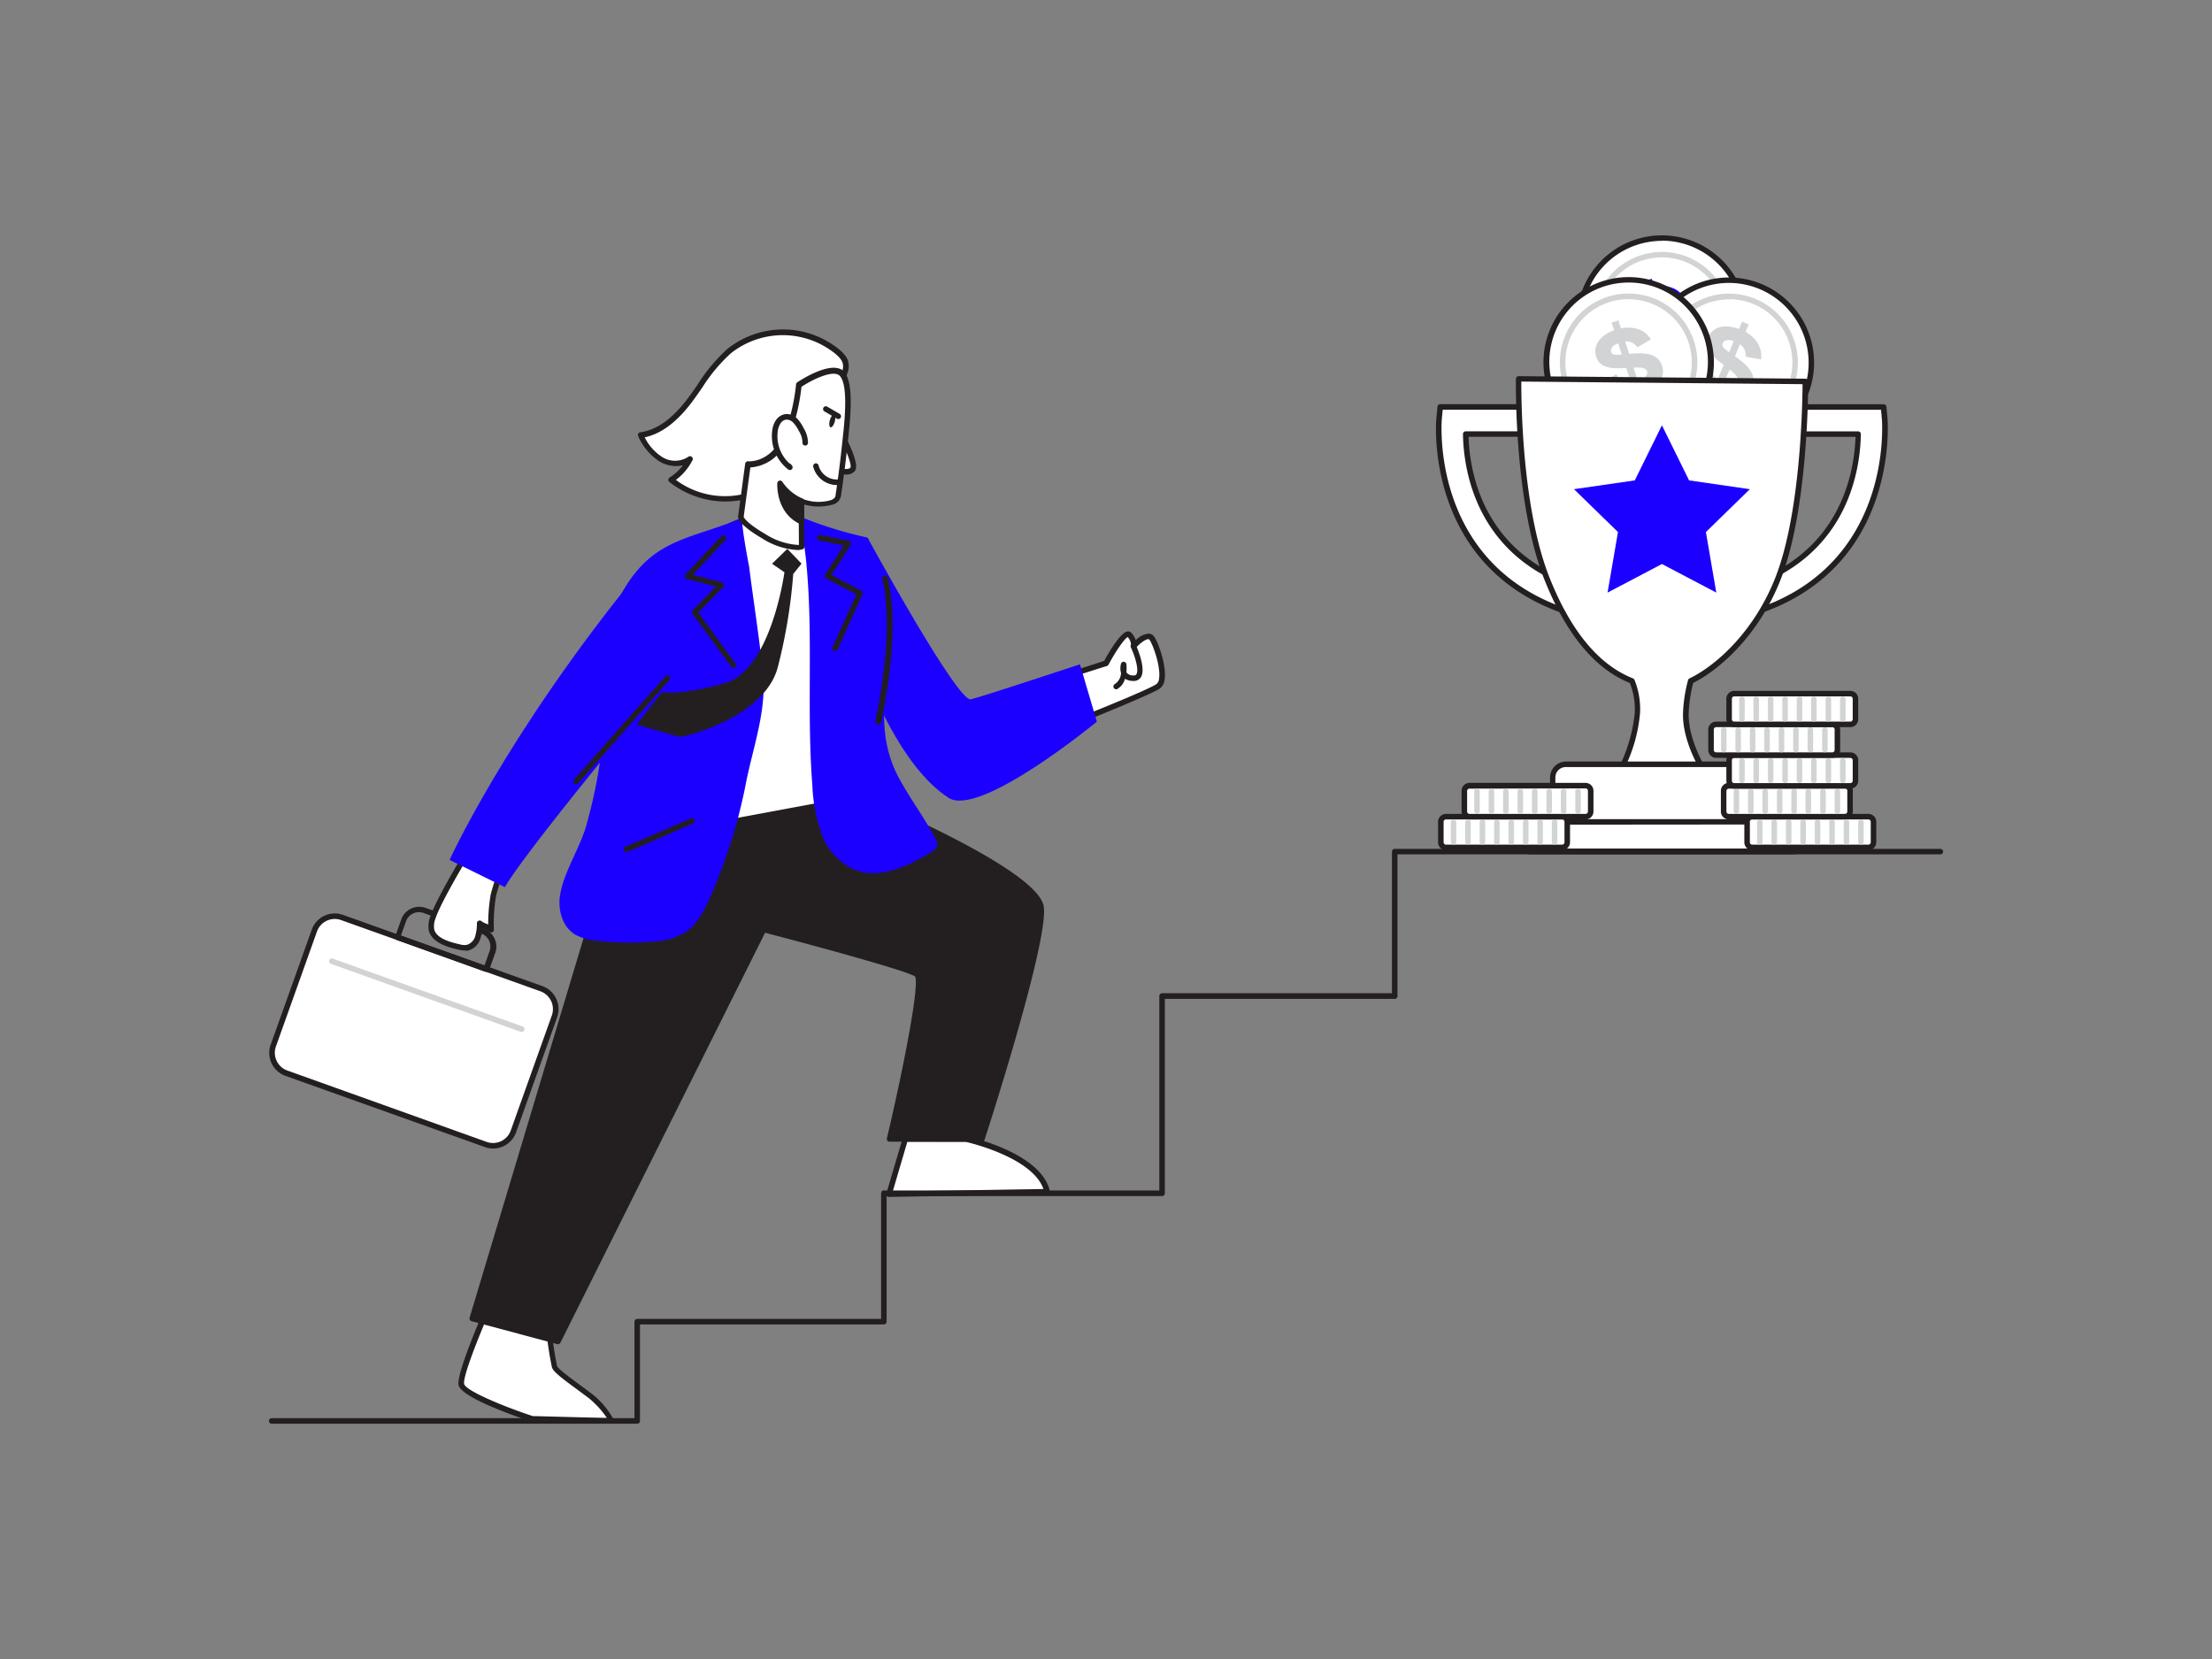 <svg xmlns="http://www.w3.org/2000/svg" viewBox="0 0 400 300"><rect x="0" y="0" width="400" height="300" fill="#808080" stroke="none"/><g id="_494_motivation_flatline" data-name="#494_motivation_flatline"><circle cx="300.53" cy="57.97" r="14.92" fill="#fff"/><path fill="#231f20" d="M300.54,73.39a15.43,15.43,0,0,1-14.67-10.65,15.41,15.41,0,1,1,29.32-9.53h0a15.4,15.4,0,0,1-14.65,20.18Zm0-29.84a14.65,14.65,0,0,0-4.47.71,14.43,14.43,0,1,0,18.17,9.26h0a14.45,14.45,0,0,0-13.7-10Z"/><path fill="#d1d3d4" d="M300.54,70.4a12.42,12.42,0,0,1-11.08-18.06,12.42,12.42,0,1,1,14.91,17.45A12.46,12.46,0,0,1,300.54,70.4Zm0-23.86a11.44,11.44,0,1,0,5.17,1.25A11.35,11.35,0,0,0,300.54,46.54Z"/><path fill="#1b00ff" d="M303,63.61l.51,1.55-1.24.4-.52-1.62c-2.55.53-4.73-.21-5.89-2.49l2.49-1.32A2.58,2.58,0,0,0,301,61.62L300.1,59c-2.24.16-4.73.23-5.44-2-.64-2,.64-3.84,3.24-4.79l-.45-1.4,1.23-.4.47,1.44c2.36-.46,4.37.28,5.4,2l-2.44,1.43a2.39,2.39,0,0,0-2.2-1.06l.73,2.24c2.3-.21,5.12-.35,5.94,2.18C307.24,60.64,305.89,62.6,303,63.61Zm-3.65-7-.67-2.06c-1,.37-1.46.95-1.25,1.57S298.31,56.64,299.31,56.58Zm4.55,3c-.22-.68-1.2-.74-2.43-.67l.79,2.44C303.54,60.87,304.07,60.2,303.86,59.56Z"/><circle cx="312.69" cy="65.54" r="14.92" fill="#fff"/><path fill="#231f20" d="M312.68,81a15.28,15.28,0,0,1-6-1.22,15.41,15.41,0,0,1,.19-28.48,15.41,15.41,0,1,1,5.8,29.7Zm0-29.84a14.42,14.42,0,1,0,13.26,20h0a14.43,14.43,0,0,0-13.26-20Z"/><path fill="#d1d3d4" d="M312.68,78a12.45,12.45,0,1,1,4.68-.92A12.39,12.39,0,0,1,312.68,78Zm0-23.86A11.43,11.43,0,1,0,323.21,70h0a11.43,11.43,0,0,0-6.08-15A11.48,11.48,0,0,0,312.69,54.11Z"/><path fill="#d1d3d4" d="M310.84,71.39l-.64,1.5-1.19-.5.66-1.57c-2.28-1.27-3.43-3.25-2.82-5.74l2.75.63a2.59,2.59,0,0,0,1,2.87L311.7,66c-1.79-1.34-3.72-2.92-2.82-5,.8-1.91,3-2.48,5.58-1.5l.57-1.35,1.2.51L315.64,60c2.09,1.2,3.12,3.08,2.79,5l-2.78-.51a2.38,2.38,0,0,0-1-2.24l-.92,2.17c1.88,1.34,4.11,3.08,3.07,5.53C316,72,313.71,72.55,310.84,71.39Zm1.84-7.7.84-2c-1-.36-1.72-.24-2,.37S311.88,63.08,312.68,63.69Zm1.48,5.23c.28-.67-.41-1.34-1.39-2.1l-1,2.37C313.07,69.7,313.9,69.54,314.16,68.92Z"/><circle cx="294.51" cy="65.52" r="14.92" fill="#fff"/><path fill="#231f20" d="M294.52,80.93a15.41,15.41,0,1,1,14.65-20.18h0a15.41,15.41,0,0,1-14.65,20.18Zm0-29.84a14.65,14.65,0,0,0-4.47.71,14.34,14.34,0,1,0,4.47-.71Z"/><path fill="#d1d3d4" d="M294.51,77.94a12.43,12.43,0,1,1,3.84-.61A12.45,12.45,0,0,1,294.51,77.94Zm0-23.85A11.43,11.43,0,1,0,305.37,62h0a11.45,11.45,0,0,0-10.85-7.89Z"/><path fill="#d1d3d4" d="M296.94,71.15l.5,1.55-1.23.4-.52-1.61c-2.56.52-4.73-.22-5.89-2.5l2.49-1.32a2.57,2.57,0,0,0,2.64,1.49l-.86-2.64c-2.23.16-4.72.23-5.43-2-.64-2,.64-3.84,3.24-4.79l-.46-1.39,1.24-.41.46,1.45c2.37-.47,4.38.27,5.4,2l-2.43,1.43a2.39,2.39,0,0,0-2.21-1.06l.73,2.24c2.3-.21,5.13-.35,5.95,2.18C301.21,68.18,299.87,70.14,296.94,71.15Zm-3.65-7-.67-2.06c-1,.37-1.46.95-1.26,1.57S292.29,64.18,293.29,64.12Zm4.55,3c-.23-.68-1.2-.74-2.44-.67l.8,2.45C297.52,68.41,298.05,67.74,297.84,67.1Z"/><path fill="#fff" d="M163.71,206l-3,10,28.59-.47c-1.54-6.67-14.68-9.52-14.68-9.52Z"/><path fill="#231f20" d="M160.76,216.46a.51.51,0,0,1-.4-.2.53.53,0,0,1-.08-.44l2.95-10a.49.49,0,0,1,.48-.36h11.06c.55.12,13.48,3,15.07,9.89a.49.49,0,0,1-.1.42.51.51,0,0,1-.38.2l-28.59.47Zm3.32-10-2.65,9,27.26-.45c-2-5.67-13.22-8.34-14.08-8.53Z"/><path fill="#fff" d="M193.87,121.86c.3,0,6.14-1.94,6.14-1.94s3.32-6.14,4.23-5.13a2.84,2.84,0,0,1,.8,2s2.31-2.61,3.22-1.41,3,7.55,1.11,8.75-14.79,6.36-14.79,6.36Z"/><path fill="#231f20" d="M194.58,131a.52.52,0,0,1-.5-.46l-.7-8.64a.47.47,0,0,1,.11-.36.46.46,0,0,1,.32-.17c.37-.08,3.7-1.16,5.86-1.86.92-1.69,3-5.18,4.21-5.32a.8.8,0,0,1,.73.27,3.69,3.69,0,0,1,.77,1.3,3.86,3.86,0,0,1,2.3-1.18,1.23,1.23,0,0,1,1,.51c.78,1,2.35,5.46,1.9,7.9a2.27,2.27,0,0,1-.93,1.58c-1.93,1.21-14.34,6.18-14.86,6.39A.43.43,0,0,1,194.58,131Zm-.17-8.76.61,7.54c2.61-1.05,12.47-5,14.08-6.06a1.34,1.34,0,0,0,.48-.91c.39-2.11-1.06-6.23-1.72-7.12a.24.24,0,0,0-.22-.11c-.54,0-1.64.89-2.22,1.55a.51.51,0,0,1-.58.13.5.5,0,0,1-.3-.51,2.29,2.29,0,0,0-.61-1.55c-.58.27-2.13,2.47-3.48,5a.49.49,0,0,1-.28.23C198,121.1,195.47,121.93,194.41,122.24Z"/><path fill="#fff" d="M88.38,236.13s-5.28,12.07-5,14.18,12.83,6.26,12.83,6.26l14.37.38a15,15,0,0,0-3.75-4.46c-3.28-2.5-6.26-4.47-6.56-5.35a64.5,64.5,0,0,1-1.05-6.79Z"/><path fill="#231f20" d="M110.6,257.45h0l-14.37-.38-.15,0c-3-1-12.85-4.42-13.17-6.67s4.47-13.2,5-14.45a.5.5,0,0,1,.64-.26l10.86,4.21a.54.54,0,0,1,.32.41,63.47,63.47,0,0,0,1,6.7c.17.5,2.08,1.91,3.94,3.28.76.56,1.59,1.17,2.44,1.82a15,15,0,0,1,3.94,4.75.51.51,0,0,1-.1.43A.53.53,0,0,1,110.6,257.45Zm-14.28-1.38,13.43.35a16.61,16.61,0,0,0-3.2-3.53c-.85-.65-1.67-1.25-2.44-1.82-2.72-2-4-3-4.29-3.77a55.24,55.24,0,0,1-1-6.59l-10.14-3.94c-2,4.66-5,12.08-4.75,13.47C84.05,251.35,90.45,254.13,96.32,256.07Z"/><path fill="#1b00ff" d="M156.87,97.21s16.29,29.85,18.7,29.25,19.72-6.33,19.72-6.33l3.06,10.37s-21.14,17.4-26.8,13.78c-8.91-5.7-14.68-21.64-14.68-21.64Z"/><rect width="46.13" height="29.91" x="51.79" y="171.48" fill="#fff" rx="3.91" transform="translate(67.08 -14.32) rotate(19.66)"/><path fill="#231f20" d="M89.18,207.69a4.29,4.29,0,0,1-1.49-.26h0L51.62,194.55a4.45,4.45,0,0,1-2.51-2.27,4.38,4.38,0,0,1-.16-3.37l7.43-20.81A4.41,4.41,0,0,1,62,165.43l36.08,12.89a4.42,4.42,0,0,1,2.67,5.64l-7.43,20.81a4.41,4.41,0,0,1-4.15,2.92ZM88,206.49a3.41,3.41,0,0,0,4.36-2.06l7.43-20.81a3.42,3.42,0,0,0-2.06-4.36L61.68,166.38a3.41,3.41,0,0,0-4.36,2.06l-7.43,20.81A3.41,3.41,0,0,0,52,193.6Z"/><path fill="#d1d3d4" d="M94.35,186.59a.47.47,0,0,1-.17,0L59.83,174.29a.5.5,0,0,1-.31-.64.5.5,0,0,1,.64-.3l34.35,12.27a.51.51,0,0,1,.31.64A.52.52,0,0,1,94.35,186.59Z"/><path fill="#231f20" d="M87.91,175.72a.51.51,0,0,1-.17,0l-16-5.74a.46.46,0,0,1-.28-.25.48.48,0,0,1,0-.39l1.1-3.07a3.44,3.44,0,0,1,4.41-2.09l10.49,3.75a3.44,3.44,0,0,1,2.09,4.41l-1.1,3.07a.51.51,0,0,1-.47.34ZM72.5,169.18l15.11,5.4.93-2.6a2.47,2.47,0,0,0-1.49-3.14l-10.48-3.75a2.47,2.47,0,0,0-3.14,1.49Z"/><path fill="#fff" d="M90.88,156.7s-1.11,3-1.66,5.17a29.17,29.17,0,0,0-.41,6.23c-.59-.58-1.46-.66-2.07-1.16a7.88,7.88,0,0,1-.39,2.65,2.68,2.68,0,0,1-1.89,1.75,3.38,3.38,0,0,1-1.41-.1c-1.68-.37-4.47-1.1-5-3a4.09,4.09,0,0,1,.23-2.26c1-3,5.83-11.08,6.63-12.38"/><path fill="#231f20" d="M84.05,171.88a5,5,0,0,1-1.11-.15c-1.42-.32-4.74-1.06-5.38-3.39a4.5,4.5,0,0,1,.24-2.54c1.08-3.35,6.62-12.41,6.68-12.5a.5.5,0,0,1,.85.53c-1.43,2.32-5.71,9.56-6.58,12.27a3.63,3.63,0,0,0-.22,2c.42,1.55,2.7,2.24,4.63,2.67a2.91,2.91,0,0,0,1.21.1,2.24,2.24,0,0,0,1.52-1.44,7.9,7.9,0,0,0,.35-2.49.5.5,0,0,1,.3-.44.51.51,0,0,1,.52.07,3.19,3.19,0,0,0,.84.45l.38.16a31.82,31.82,0,0,1,.45-5.41c.55-2.2,1.64-5.1,1.68-5.22a.49.49,0,0,1,.64-.29.5.5,0,0,1,.3.64s-1.11,3-1.65,5.11a29.82,29.82,0,0,0-.39,6.09.48.48,0,0,1-.12.36.51.51,0,0,1-.67.07h0l-.06,0a2.81,2.81,0,0,0-.95-.54l-.3-.13a6.89,6.89,0,0,1-.39,2,3.21,3.21,0,0,1-2.26,2.06A2.21,2.21,0,0,1,84.05,171.88Z"/><path fill="#1b00ff" d="M127.1,115.78c-.85.47-31.63,37.26-35.8,44.65l-10-4.93s10.26-22.66,33.95-51.75C125.49,97.17,127.1,115.78,127.1,115.78Z"/><path fill="#231f20" d="M155.51,144.28s32,13.21,32.8,19.81S177.61,206,177.61,206H160.86s6.71-28.36,4.93-29.74-27.7-8.14-27.7-8.14l-37.16,74.48L85.4,238.41l27-89.94Z"/><path fill="#231f20" d="M100.93,243.07l-.13,0-15.53-4.16a.52.52,0,0,1-.35-.63l27-89.94a.51.51,0,0,1,.43-.35l43.07-4.18a.5.5,0,0,1,.24,0c1.32.54,32.31,13.4,33.1,20.21.77,6.63-10.25,40.65-10.72,42.09a.47.47,0,0,1-.47.34H160.86a.48.48,0,0,1-.39-.18.51.51,0,0,1-.09-.43c3.17-13.4,5.94-28,5.08-29.26-1.2-.93-16.72-5.2-27.11-7.91l-37,74.11A.49.49,0,0,1,100.93,243.07Zm-14.91-5L100.67,242l37-74.12a.5.5,0,0,1,.57-.26c2.67.7,26.08,6.82,27.89,8.22s-2.51,20.71-4.61,29.64h15.76c1.18-3.66,11.26-35.25,10.56-41.33-.59-5.15-23.46-15.67-32.38-19.35l-42.61,4.14Z"/><path fill="#fff" d="M155.51,144.28,119.15,151l9-53.71s5.49-3.94,9.94-3.92c5.31,0,9.84,4.1,11.62,5.12C153,100.41,155.51,144.28,155.51,144.28Z"/><path fill="#231f20" d="M119.15,151.54a.51.51,0,0,1-.36-.15.5.5,0,0,1-.14-.44l9-53.7a.49.49,0,0,1,.2-.32c.23-.17,5.64-4,10.19-4h0c4.41,0,8.25,2.71,10.55,4.31.52.37,1,.69,1.31.88,3.33,1.92,5.6,38.78,6,46.15a.5.5,0,0,1-.41.52l-36.36,6.76Zm9.49-53.92-8.88,52.8L155,143.87c-1-16.89-3.3-43.64-5.49-44.9-.37-.22-.84-.55-1.39-.93-2.19-1.53-5.87-4.11-10-4.13h0C134.27,93.91,129.58,97,128.64,97.62Z"/><path fill="#1b00ff" d="M134.34,93.62c-.54.35,1,8.17,1.13,8.87.82,6.6,1.94,13.3,2.53,19.88.57,6.33-1.91,13.08-3.12,19.29a96.1,96.1,0,0,1-6.5,20.68c-1.09,2.45-2.4,5-4.67,6.39a12.7,12.7,0,0,1-5.76,1.55,49.88,49.88,0,0,1-10.22-.19A9.48,9.48,0,0,1,104,169c-2.32-1.41-3.16-4.49-2.72-7.17.7-4.19,3.44-8.2,4.68-12.34a92.76,92.76,0,0,0,2.76-13.31c1.33-9.16,1.77-18.41,3-27.58C117.44,97.21,124.36,97.79,134.34,93.62Z"/><path fill="#1b00ff" d="M156.87,97.21c.22.05,3.73,13.4,3.8,14.31.88,10.32-3.38,19.36,1.88,29.16,2,3.71,4.55,7.1,6.55,10.81a2.16,2.16,0,0,1,.36,1.4,2.21,2.21,0,0,1-1.19,1.27c-4.13,2.49-9.06,4.88-13.58,3.19a11.15,11.15,0,0,1-6.08-6.44A29.51,29.51,0,0,1,146.9,142c-1.07-13.54.21-26.92-1.11-40.39,0-.35-1-8.18-1.16-8.2A73.41,73.41,0,0,0,156.87,97.21Z"/><path fill="#231f20" d="M142.37,99.25l-2.76,2.69,2.24,1.54s-2.36,17.54-10.65,20-11.5,1.64-11.5,1.64l-4.57,5.92s7.1,2,7.61,2.2,15.56-3.34,17.93-12.67a96.88,96.88,0,0,0,2.77-16.77l1.5-1.88Z"/><path fill="#231f20" d="M132.63,120.76a.49.49,0,0,1-.4-.21l-7-9.52a.5.5,0,0,1,0-.65l4.2-4.33-5.24-1.36a.51.51,0,0,1-.35-.35.5.5,0,0,1,.12-.48L130.41,97a.5.5,0,0,1,.73.69l-5.84,6.25,5.25,1.37a.53.53,0,0,1,.36.35.5.5,0,0,1-.13.48l-4.49,4.65L133,120a.51.51,0,0,1-.11.7A.47.47,0,0,1,132.63,120.76Z"/><path fill="#231f20" d="M113.29,154.06a.5.5,0,0,1-.46-.3.52.52,0,0,1,.27-.66c4.16-1.71,11.71-5.06,11.79-5.09a.5.5,0,0,1,.66.26.49.49,0,0,1-.26.65c-.07,0-7.64,3.39-11.81,5.11A.58.58,0,0,1,113.29,154.06Z"/><path fill="#231f20" d="M151,117.72a.51.51,0,0,1-.2,0,.51.51,0,0,1-.25-.67l4.31-9.57-5.44-2.84a.52.52,0,0,1-.25-.31.47.47,0,0,1,.06-.4l3.33-5.31-4.42-.88a.49.49,0,0,1-.39-.58.51.51,0,0,1,.59-.4l5.13,1a.52.52,0,0,1,.36.3.5.5,0,0,1,0,.46L150.36,104l5.38,2.81a.51.51,0,0,1,.22.65l-4.5,10A.49.49,0,0,1,151,117.72Z"/><path fill="#fff" d="M135.82,89.45a15.5,15.5,0,0,1-14.47-2.68A9.76,9.76,0,0,0,124.8,83a4.84,4.84,0,0,1-5.35,0,10.24,10.24,0,0,1-3.6-4.31c3.73-.52,6.71-3.37,9-6.39s4.14-6.4,7-8.81A15.54,15.54,0,0,1,149,62c1.23.7,3.38,2,3.86,3.45.41,1.25-.4,2.07-.36,3.3.06,1.62.85,2.43.44,4.19a14.92,14.92,0,0,1-2.38,4.81,39.63,39.63,0,0,1-4,4.57A25.51,25.51,0,0,1,135.82,89.45Z"/><path fill="#231f20" d="M131.06,90.69a16.49,16.49,0,0,1-10-3.52.5.5,0,0,1-.2-.42.46.46,0,0,1,.23-.4,9.24,9.24,0,0,0,2.41-2.21,5.79,5.79,0,0,1-4.3-.73,10.56,10.56,0,0,1-3.79-4.52.48.48,0,0,1,0-.45.49.49,0,0,1,.37-.27c3-.41,5.83-2.44,8.64-6.19.61-.81,1.19-1.65,1.77-2.49a30.54,30.54,0,0,1,5.35-6.4,16.13,16.13,0,0,1,17.73-1.57c1.5.86,3.57,2.18,4.08,3.73a3.42,3.42,0,0,1-.11,2.22,3.65,3.65,0,0,0-.22,1.22,6,6,0,0,0,.28,1.54,5.11,5.11,0,0,1,.15,2.78A15.55,15.55,0,0,1,151,78a28.63,28.63,0,0,1-3.14,3.66l-.93,1a25.85,25.85,0,0,1-11,7.31h0A16.45,16.45,0,0,1,131.06,90.69Zm-8.84-3.91A14.85,14.85,0,0,0,135.67,89h0a24.91,24.91,0,0,0,10.53-7l.94-1a28,28,0,0,0,3-3.53,14.47,14.47,0,0,0,2.31-4.65,4.13,4.13,0,0,0-.15-2.29,7.43,7.43,0,0,1-.31-1.76,4.78,4.78,0,0,1,.26-1.55,2.42,2.42,0,0,0,.12-1.61c-.3-.91-1.52-2-3.63-3.18a15.08,15.08,0,0,0-16.59,1.47,30,30,0,0,0-5.17,6.2c-.59.85-1.18,1.7-1.79,2.52-2.77,3.69-5.59,5.82-8.61,6.46a8.94,8.94,0,0,0,3.1,3.52,4.35,4.35,0,0,0,4.79,0,.5.5,0,0,1,.75.63A10.24,10.24,0,0,1,122.22,86.78Z"/><path fill="#fff" d="M152.17,78.59s2.82,5.31,2,6.27-3,.07-3,.07"/><path fill="#231f20" d="M153,85.81a5.71,5.71,0,0,1-2-.42.5.5,0,0,1,.38-.92c.61.24,2,.59,2.41.08.26-.46-.72-3.13-2.09-5.72a.5.5,0,0,1,.2-.68.5.5,0,0,1,.68.21c1.11,2.09,2.85,5.75,2,6.82A1.93,1.93,0,0,1,153,85.81Z"/><path fill="#fff" d="M152.2,67.51c1.93,1.92.87,9.9.63,12.25-.34,3.31-.76,6.62-1.26,9.91-.31,2.09-5.75,1.61-6.65.89l.05,8.38s-2.67.46-6.87-2S134,93.46,134,93.46l1.28-9.54s3.59.37,6.12-3.71,3.08-10.66,3.08-10.66S150.31,65.64,152.2,67.51Z"/><path fill="#231f20" d="M144.38,99.47a13.18,13.18,0,0,1-6.53-2.09c-4-2.35-4.4-3.55-4.38-3.95l1.28-9.58a.51.51,0,0,1,.55-.43c.13,0,3.32.27,5.65-3.47,2.44-3.93,3-10.38,3-10.44a.57.57,0,0,1,.22-.38c.64-.42,6.26-4.07,8.38-2,1.72,1.71,1.4,7,.85,12l-.07.63c-.35,3.32-.77,6.66-1.26,9.93a2,2,0,0,1-1.43,1.54,9.46,9.46,0,0,1-5.22,0l.05,7.61a.49.49,0,0,1-.41.5A4,4,0,0,1,144.38,99.47Zm-9.9-6c.07.18.61,1.17,3.88,3.08a12.36,12.36,0,0,0,6.11,2l-.05-7.91a.5.5,0,0,1,.28-.45.51.51,0,0,1,.53.06,8,8,0,0,0,5.05.18c.48-.19.75-.44.8-.76.49-3.26.91-6.58,1.25-9.88l.07-.64c.29-2.62,1.06-9.6-.56-11.2-1.12-1.12-4.75.57-6.91,2-.13,1.25-.81,6.9-3.13,10.64a7.57,7.57,0,0,1-6.11,3.94Z"/><path fill="#fff" d="M151.73,87.19a3.91,3.91,0,0,1-4.19-2.9"/><path fill="#231f20" d="M151.39,87.71a4.44,4.44,0,0,1-4.32-3.26.51.51,0,0,1,.31-.64.5.5,0,0,1,.63.31,3.41,3.41,0,0,0,3.65,2.57.5.5,0,0,1,.56.43.49.49,0,0,1-.41.56A2.83,2.83,0,0,1,151.39,87.71Z"/><path fill="#fff" d="M145.61,80.11a4.43,4.43,0,0,0-.71-2.37,6.72,6.72,0,0,0-1.05-1.62,2.2,2.2,0,0,0-1.74-.71,2,2,0,0,0-1.4.9,3.93,3.93,0,0,0-.57,1.61,7.12,7.12,0,0,0,2.68,6.61l-.17-.21"/><path fill="#231f20" d="M142.82,85a.48.48,0,0,1-.3-.11,7.68,7.68,0,0,1-2.87-7.09A4.3,4.3,0,0,1,140.3,76a2.52,2.52,0,0,1,1.76-1.12,2.65,2.65,0,0,1,2.14.86,7.18,7.18,0,0,1,1.15,1.74,5,5,0,0,1,.76,2.64.5.5,0,0,1-1-.09,4,4,0,0,0-.65-2.09,6.07,6.07,0,0,0-1-1.49,1.66,1.66,0,0,0-1.32-.57,1.49,1.49,0,0,0-1,.69,3.24,3.24,0,0,0-.49,1.39,6.65,6.65,0,0,0,2.11,5.84.49.49,0,0,1,.3.19l.17.21a.5.5,0,0,1-.05.66A.47.47,0,0,1,142.82,85Z"/><path fill="#231f20" d="M144.92,90.56a8.88,8.88,0,0,1-3.86-3.2s-.3,5.06,3.88,6.93Z"/><path fill="#231f20" d="M144.94,94.79a.45.45,0,0,1-.2,0c-4.45-2-4.2-7.2-4.18-7.42a.5.5,0,0,1,.93-.22,8.47,8.47,0,0,0,3.62,3,.5.5,0,0,1,.31.46l0,3.73a.48.48,0,0,1-.23.42A.5.5,0,0,1,144.94,94.79ZM141.67,89a6.36,6.36,0,0,0,2.77,4.49l0-2.58A10.72,10.72,0,0,1,141.67,89Z"/><ellipse cx="150.5" cy="76.12" fill="#231f20" rx="1.19" ry=".47" transform="translate(37.85 201.63) rotate(-74.92)"/><line x1="151.59" x2="149.38" y1="75.28" y2="73.99" fill="#fff"/><path fill="#231f20" d="M151.59,75.78a.55.55,0,0,1-.25-.07l-2.21-1.29a.5.5,0,1,1,.5-.86l2.21,1.28a.51.51,0,0,1,.18.69A.5.5,0,0,1,151.59,75.78Z"/><line x1="104.2" x2="120.68" y1="141.27" y2="122.64" fill="#fff"/><path fill="#231f20" d="M104.2,141.77a.46.46,0,0,1-.33-.13.49.49,0,0,1-.05-.7l16.49-18.63a.49.49,0,0,1,.7,0,.51.51,0,0,1,0,.71L104.57,141.6A.51.51,0,0,1,104.2,141.77Z"/><path fill="#fff" d="M283.05,110.48C258,102,260.2,76.07,260.23,75.81l.21-2.22h15.27v4.9H265.05c.1,5.83,2.05,21.39,19.58,27.34Z"/><path fill="#231f20" d="M283.05,111a.41.41,0,0,1-.16,0C257.45,102.3,259.7,76,259.73,75.76l.21-2.22a.5.5,0,0,1,.5-.45h15.27a.5.5,0,0,1,.5.5v4.9a.5.5,0,0,1-.5.5H265.56c.21,6.43,2.62,20.73,19.23,26.37a.51.51,0,0,1,.29.25.58.58,0,0,1,0,.39l-1.58,4.64A.49.49,0,0,1,283.05,111ZM260.89,74.09l-.17,1.77c0,.25-2.12,25.45,22,34l1.25-3.7C266.77,100,264.65,84.81,264.55,78.5a.54.54,0,0,1,.14-.36.53.53,0,0,1,.36-.15h10.16v-3.9Z"/><path fill="#fff" d="M318,110.48l-1.58-4.65c17.52-6,19.48-21.5,19.58-27.34H325.35v-4.9h15.27l.21,2.22C340.86,76.07,343,102,318,110.48Z"/><path fill="#231f20" d="M318,111a.54.54,0,0,1-.22,0,.51.51,0,0,1-.25-.29L316,106a.5.5,0,0,1,.31-.63c16.6-5.64,19-19.94,19.23-26.37H325.35a.5.5,0,0,1-.5-.5v-4.9a.5.5,0,0,1,.5-.5h15.27a.51.51,0,0,1,.5.45l.21,2.22c0,.27,2.19,26.58-23.16,35.19A.45.45,0,0,1,318,111Zm-.95-4.84,1.26,3.7c24.09-8.52,22-33.73,22-34l-.16-1.76H325.85V78H336a.55.55,0,0,1,.36.15.54.54,0,0,1,.14.36C336.4,84.81,334.29,100,317.06,106.14Z"/><path fill="#fff" d="M326.46,69l-51.85-.46s-.46,22.25,5.21,36.36c4.72,11.74,10.43,16.36,15.28,18.24a13.8,13.8,0,0,1,1,5.77,29,29,0,0,1-2.76,9.78h14.38s-3-4.94-2.88-9.66a26.75,26.75,0,0,1,.89-5.87c5.49-2.64,12.33-9.35,16-19C326.61,91.08,326.46,69,326.46,69Z"/><path fill="#231f20" d="M307.72,139.17H293.34a.52.52,0,0,1-.43-.23.5.5,0,0,1,0-.49,28.49,28.49,0,0,0,2.71-9.58,13,13,0,0,0-.89-5.36c-6.28-2.53-11.45-8.73-15.35-18.44-5.65-14-5.26-36.33-5.25-36.56a.49.49,0,0,1,.5-.49h0l51.86.46a.51.51,0,0,1,.49.5c0,.22.1,22.34-4.79,35.31-3.84,10.22-11,16.69-16,19.2a25.11,25.11,0,0,0-.82,5.53c-.11,4.52,2.78,9.35,2.81,9.4a.49.49,0,0,1-.43.75Zm-13.6-1h12.75c-.84-1.59-2.62-5.41-2.53-9.17a26.68,26.68,0,0,1,.91-6,.47.47,0,0,1,.26-.32c4.88-2.35,11.93-8.67,15.73-18.75,4.41-11.73,4.7-31.13,4.72-34.46L275.1,69c0,3.35.08,23,5.19,35.67,3.83,9.54,8.88,15.59,15,18a.51.51,0,0,1,.28.28,14,14,0,0,1,1,6A27.94,27.94,0,0,1,294.12,138.17Z"/><path fill="#fff" d="M283.18,138.21h34.7a2.38,2.38,0,0,1,2.38,2.38v8.65a0,0,0,0,1,0,0H280.8a0,0,0,0,1,0,0v-8.65A2.38,2.38,0,0,1,283.18,138.21Z"/><path fill="#231f20" d="M320.26,149.75H280.8a.5.5,0,0,1-.5-.5v-8.66a2.89,2.89,0,0,1,2.88-2.88h34.7a2.89,2.89,0,0,1,2.88,2.88v8.66A.5.5,0,0,1,320.26,149.75Zm-39-1h38.46v-8.16a1.88,1.88,0,0,0-1.88-1.88h-34.7a1.88,1.88,0,0,0-1.88,1.88Z"/><rect width="51.2" height="5.35" x="274.93" y="148.63" fill="#fff" rx="1.93"/><path fill="#231f20" d="M324.2,154.48H276.86a2.43,2.43,0,0,1-2.43-2.44v-1.48a2.43,2.43,0,0,1,2.43-2.43H324.2a2.43,2.43,0,0,1,2.43,2.43V152A2.43,2.43,0,0,1,324.2,154.48Zm-47.34-5.35a1.43,1.43,0,0,0-1.43,1.43V152a1.44,1.44,0,0,0,1.43,1.44H324.2a1.44,1.44,0,0,0,1.43-1.44v-1.48a1.43,1.43,0,0,0-1.43-1.43Z"/><path fill="#231f20" d="M115.23,257.45H49.13a.5.5,0,0,1-.5-.5.5.5,0,0,1,.5-.5h65.6V239a.5.5,0,0,1,.5-.5h44.1V215.77a.5.5,0,0,1,.5-.5h49.81V180.11a.5.5,0,0,1,.5-.5h41.57V154a.5.5,0,0,1,.5-.5h98.66a.5.5,0,0,1,.5.5.5.5,0,0,1-.5.5H252.71v25.63a.5.5,0,0,1-.5.5H210.64v35.16a.5.5,0,0,1-.5.5H160.33V239a.51.51,0,0,1-.5.5h-44.1V257A.5.5,0,0,1,115.23,257.45Z"/><path fill="#231f20" d="M158.8,131h-.11a.51.51,0,0,1-.38-.6c0-.16,3.6-15.82,1.24-25.69a.5.5,0,1,1,1-.23c2.41,10.1-1.08,25.49-1.23,26.14A.51.51,0,0,1,158.8,131Z"/><path fill="#231f20" d="M201.82,124.64a.5.5,0,0,1-.22-.94,2.53,2.53,0,0,0,1.12-2,3,3,0,0,1,0-1.69.5.5,0,0,1,.52-.34.52.52,0,0,1,.45.44,8.07,8.07,0,0,1,0,1.45l.07.11a1.47,1.47,0,0,0,1.24.47.49.49,0,0,0,.49-.2c.51-.76-.25-3.32-1-4.88a.5.5,0,0,1,.92-.41c.32.71,1.86,4.35.88,5.84a1.51,1.51,0,0,1-1.35.65,2.93,2.93,0,0,1-1.51-.39,3,3,0,0,1-1.47,1.89A.48.48,0,0,1,201.82,124.64Z"/><polygon fill="#1b00ff" points="300.53 76.91 305.44 86.87 316.43 88.46 308.48 96.21 310.36 107.16 300.53 101.99 290.7 107.16 292.58 96.21 284.63 88.46 295.62 86.87 300.53 76.91"/><rect width="22.84" height="5.56" x="315.95" y="147.68" fill="#fff" rx=".93"/><path fill="#231f20" d="M337.86,153.74h-21a1.43,1.43,0,0,1-1.43-1.43V148.6a1.43,1.43,0,0,1,1.43-1.42h21a1.43,1.43,0,0,1,1.43,1.42v3.71A1.43,1.43,0,0,1,337.86,153.74Zm-21-5.56a.42.42,0,0,0-.43.42v3.71a.43.43,0,0,0,.43.43h21a.43.43,0,0,0,.43-.43V148.6a.42.42,0,0,0-.43-.42Z"/><path fill="#d1d3d4" d="M318.23,152.73a.5.5,0,0,1-.5-.5V148.7a.5.5,0,0,1,.5-.5.5.5,0,0,1,.5.5v3.53A.5.5,0,0,1,318.23,152.73Z"/><path fill="#d1d3d4" d="M320.84,152.73a.5.5,0,0,1-.5-.5V148.7a.5.5,0,0,1,.5-.5.5.5,0,0,1,.5.5v3.53A.5.5,0,0,1,320.84,152.73Z"/><path fill="#d1d3d4" d="M323.45,152.73a.5.5,0,0,1-.5-.5V148.7a.5.5,0,0,1,.5-.5.5.5,0,0,1,.5.5v3.53A.5.5,0,0,1,323.45,152.73Z"/><path fill="#d1d3d4" d="M326.06,152.73a.5.5,0,0,1-.5-.5V148.7a.5.5,0,0,1,.5-.5.5.5,0,0,1,.5.5v3.53A.5.5,0,0,1,326.06,152.73Z"/><path fill="#d1d3d4" d="M328.67,152.73a.5.5,0,0,1-.5-.5V148.7a.5.5,0,0,1,.5-.5.5.5,0,0,1,.5.5v3.53A.5.5,0,0,1,328.67,152.73Z"/><path fill="#d1d3d4" d="M331.29,152.73a.5.5,0,0,1-.5-.5V148.7a.5.5,0,0,1,.5-.5.5.5,0,0,1,.5.5v3.53A.5.5,0,0,1,331.29,152.73Z"/><path fill="#d1d3d4" d="M333.9,152.73a.5.5,0,0,1-.5-.5V148.7a.5.5,0,0,1,.5-.5.5.5,0,0,1,.5.5v3.53A.5.5,0,0,1,333.9,152.73Z"/><path fill="#d1d3d4" d="M336.51,152.73a.5.5,0,0,1-.5-.5V148.7a.5.5,0,0,1,.5-.5.5.5,0,0,1,.5.5v3.53A.5.5,0,0,1,336.51,152.73Z"/><rect width="22.84" height="5.56" x="311.71" y="142.11" fill="#fff" rx=".93"/><path fill="#231f20" d="M333.62,148.18h-21a1.44,1.44,0,0,1-1.43-1.43V143a1.43,1.43,0,0,1,1.43-1.43h21a1.43,1.43,0,0,1,1.43,1.43v3.71A1.44,1.44,0,0,1,333.62,148.18Zm-21-5.57a.43.43,0,0,0-.43.43v3.71a.43.43,0,0,0,.43.43h21a.43.43,0,0,0,.43-.43V143a.43.43,0,0,0-.43-.43Z"/><path fill="#d1d3d4" d="M314,147.17a.5.5,0,0,1-.5-.5v-3.54a.5.5,0,0,1,1,0v3.54A.5.5,0,0,1,314,147.17Z"/><path fill="#d1d3d4" d="M316.6,147.17a.5.5,0,0,1-.5-.5v-3.54a.51.51,0,0,1,.5-.5.5.5,0,0,1,.5.5v3.54A.5.5,0,0,1,316.6,147.17Z"/><path fill="#d1d3d4" d="M319.21,147.17a.5.5,0,0,1-.5-.5v-3.54a.51.51,0,0,1,.5-.5.5.5,0,0,1,.5.5v3.54A.5.5,0,0,1,319.21,147.17Z"/><path fill="#d1d3d4" d="M321.82,147.17a.5.5,0,0,1-.5-.5v-3.54a.51.51,0,0,1,.5-.5.5.5,0,0,1,.5.5v3.54A.5.5,0,0,1,321.82,147.17Z"/><path fill="#d1d3d4" d="M324.43,147.17a.5.5,0,0,1-.5-.5v-3.54a.51.51,0,0,1,.5-.5.5.5,0,0,1,.5.5v3.54A.5.5,0,0,1,324.43,147.17Z"/><path fill="#d1d3d4" d="M327,147.17a.5.5,0,0,1-.5-.5v-3.54a.51.51,0,0,1,.5-.5.5.5,0,0,1,.5.5v3.54A.5.5,0,0,1,327,147.17Z"/><path fill="#d1d3d4" d="M329.65,147.17a.5.5,0,0,1-.5-.5v-3.54a.51.51,0,0,1,.5-.5.5.5,0,0,1,.5.5v3.54A.5.5,0,0,1,329.65,147.17Z"/><path fill="#d1d3d4" d="M332.26,147.17a.5.5,0,0,1-.5-.5v-3.54a.51.51,0,0,1,.5-.5.5.5,0,0,1,.5.5v3.54A.5.5,0,0,1,332.26,147.17Z"/><rect width="22.84" height="5.56" x="312.69" y="136.55" fill="#fff" rx=".93"/><path fill="#231f20" d="M334.6,142.61h-21a1.43,1.43,0,0,1-1.42-1.42v-3.71a1.43,1.43,0,0,1,1.42-1.43h21a1.43,1.43,0,0,1,1.43,1.43v3.71A1.43,1.43,0,0,1,334.6,142.61Zm-21-5.56a.43.43,0,0,0-.42.43v3.71a.42.42,0,0,0,.42.42h21a.43.43,0,0,0,.43-.42v-3.71a.44.44,0,0,0-.43-.43Z"/><path fill="#d1d3d4" d="M315,141.61a.5.5,0,0,1-.5-.5v-3.54a.5.5,0,0,1,1,0v3.54A.5.5,0,0,1,315,141.61Z"/><path fill="#d1d3d4" d="M317.58,141.61a.5.5,0,0,1-.5-.5v-3.54a.5.5,0,0,1,1,0v3.54A.5.5,0,0,1,317.58,141.61Z"/><path fill="#d1d3d4" d="M320.19,141.61a.51.51,0,0,1-.5-.5v-3.54a.51.51,0,0,1,.5-.5.5.5,0,0,1,.5.5v3.54A.5.5,0,0,1,320.19,141.61Z"/><path fill="#d1d3d4" d="M322.8,141.61a.51.51,0,0,1-.5-.5v-3.54a.51.51,0,0,1,.5-.5.5.5,0,0,1,.5.5v3.54A.5.5,0,0,1,322.8,141.61Z"/><path fill="#d1d3d4" d="M325.41,141.61a.51.51,0,0,1-.5-.5v-3.54a.51.51,0,0,1,.5-.5.5.5,0,0,1,.5.5v3.54A.5.5,0,0,1,325.41,141.61Z"/><path fill="#d1d3d4" d="M328,141.61a.51.51,0,0,1-.5-.5v-3.54a.51.51,0,0,1,.5-.5.5.5,0,0,1,.5.5v3.54A.5.5,0,0,1,328,141.61Z"/><path fill="#d1d3d4" d="M330.63,141.61a.51.51,0,0,1-.5-.5v-3.54a.51.51,0,0,1,.5-.5.5.5,0,0,1,.5.5v3.54A.5.5,0,0,1,330.63,141.61Z"/><path fill="#d1d3d4" d="M333.24,141.61a.51.51,0,0,1-.5-.5v-3.54a.51.51,0,0,1,.5-.5.5.5,0,0,1,.5.5v3.54A.5.5,0,0,1,333.24,141.61Z"/><rect width="22.84" height="5.56" x="309.42" y="130.99" fill="#fff" rx=".93"/><path fill="#231f20" d="M331.34,137.05h-21a1.43,1.43,0,0,1-1.43-1.43v-3.7a1.43,1.43,0,0,1,1.43-1.43h21a1.43,1.43,0,0,1,1.42,1.43v3.7A1.43,1.43,0,0,1,331.34,137.05Zm-21-5.56a.43.43,0,0,0-.43.43v3.7a.43.43,0,0,0,.43.43h21a.42.42,0,0,0,.42-.43v-3.7a.42.42,0,0,0-.42-.43Z"/><path fill="#d1d3d4" d="M311.71,136.05a.5.5,0,0,1-.5-.5V132a.5.5,0,0,1,.5-.5.51.51,0,0,1,.5.5v3.54A.51.51,0,0,1,311.71,136.05Z"/><path fill="#d1d3d4" d="M314.32,136.05a.5.5,0,0,1-.5-.5V132a.5.5,0,0,1,.5-.5.51.51,0,0,1,.5.5v3.54A.51.51,0,0,1,314.32,136.05Z"/><path fill="#d1d3d4" d="M316.93,136.05a.5.5,0,0,1-.5-.5V132a.5.5,0,0,1,.5-.5.51.51,0,0,1,.5.5v3.54A.51.51,0,0,1,316.93,136.05Z"/><path fill="#d1d3d4" d="M319.54,136.05a.5.5,0,0,1-.5-.5V132a.5.5,0,0,1,.5-.5.51.51,0,0,1,.5.5v3.54A.51.51,0,0,1,319.54,136.05Z"/><path fill="#d1d3d4" d="M322.15,136.05a.5.5,0,0,1-.5-.5V132a.5.5,0,0,1,.5-.5.51.51,0,0,1,.5.5v3.54A.51.51,0,0,1,322.15,136.05Z"/><path fill="#d1d3d4" d="M324.76,136.05a.5.5,0,0,1-.5-.5V132a.5.5,0,0,1,1,0v3.54A.5.5,0,0,1,324.76,136.05Z"/><path fill="#d1d3d4" d="M327.37,136.05a.5.5,0,0,1-.5-.5V132a.5.5,0,0,1,1,0v3.54A.5.5,0,0,1,327.37,136.05Z"/><path fill="#d1d3d4" d="M330,136.05a.5.5,0,0,1-.5-.5V132a.5.5,0,0,1,1,0v3.54A.5.5,0,0,1,330,136.05Z"/><rect width="22.84" height="5.56" x="312.69" y="125.43" fill="#fff" rx=".93"/><path fill="#231f20" d="M334.6,131.49h-21a1.43,1.43,0,0,1-1.42-1.43v-3.7a1.43,1.43,0,0,1,1.42-1.43h21a1.43,1.43,0,0,1,1.43,1.43v3.7A1.43,1.43,0,0,1,334.6,131.49Zm-21-5.56a.42.42,0,0,0-.42.43v3.7a.42.42,0,0,0,.42.43h21a.43.43,0,0,0,.43-.43v-3.7a.43.43,0,0,0-.43-.43Z"/><path fill="#d1d3d4" d="M315,130.49a.5.5,0,0,1-.5-.5v-3.54a.5.5,0,1,1,1,0V130A.5.5,0,0,1,315,130.49Z"/><path fill="#d1d3d4" d="M317.58,130.49a.5.5,0,0,1-.5-.5v-3.54a.5.5,0,1,1,1,0V130A.5.5,0,0,1,317.58,130.49Z"/><path fill="#d1d3d4" d="M320.19,130.49a.51.51,0,0,1-.5-.5v-3.54a.51.51,0,0,1,.5-.5.5.5,0,0,1,.5.5V130A.5.5,0,0,1,320.19,130.49Z"/><path fill="#d1d3d4" d="M322.8,130.49a.51.51,0,0,1-.5-.5v-3.54a.51.51,0,0,1,.5-.5.5.5,0,0,1,.5.5V130A.5.5,0,0,1,322.8,130.49Z"/><path fill="#d1d3d4" d="M325.41,130.49a.51.51,0,0,1-.5-.5v-3.54a.51.51,0,0,1,.5-.5.5.5,0,0,1,.5.5V130A.5.5,0,0,1,325.41,130.49Z"/><path fill="#d1d3d4" d="M328,130.49a.51.51,0,0,1-.5-.5v-3.54a.51.51,0,0,1,.5-.5.5.5,0,0,1,.5.5V130A.5.5,0,0,1,328,130.49Z"/><path fill="#d1d3d4" d="M330.63,130.49a.51.51,0,0,1-.5-.5v-3.54a.51.51,0,0,1,.5-.5.5.5,0,0,1,.5.5V130A.5.5,0,0,1,330.63,130.49Z"/><path fill="#d1d3d4" d="M333.24,130.49a.51.51,0,0,1-.5-.5v-3.54a.51.51,0,0,1,.5-.5.5.5,0,0,1,.5.5V130A.5.5,0,0,1,333.24,130.49Z"/><rect width="22.84" height="5.56" x="260.56" y="147.68" fill="#fff" rx=".93" transform="translate(543.97 300.91) rotate(-180)"/><path fill="#231f20" d="M282.48,153.74h-21a1.43,1.43,0,0,1-1.43-1.43V148.6a1.43,1.43,0,0,1,1.43-1.42h21a1.43,1.43,0,0,1,1.43,1.42v3.71A1.44,1.44,0,0,1,282.48,153.74Zm-21-5.56a.43.43,0,0,0-.43.42v3.71a.44.44,0,0,0,.43.43h21a.44.44,0,0,0,.43-.43V148.6a.43.43,0,0,0-.43-.42Z"/><path fill="#d1d3d4" d="M281.12,152.73a.5.5,0,0,1-.5-.5V148.7a.5.5,0,0,1,1,0v3.53A.5.5,0,0,1,281.12,152.73Z"/><path fill="#d1d3d4" d="M278.51,152.73a.5.5,0,0,1-.5-.5V148.7a.5.5,0,0,1,1,0v3.53A.5.5,0,0,1,278.51,152.73Z"/><path fill="#d1d3d4" d="M275.9,152.73a.5.5,0,0,1-.5-.5V148.7a.5.5,0,0,1,1,0v3.53A.5.5,0,0,1,275.9,152.73Z"/><path fill="#d1d3d4" d="M273.29,152.73a.5.5,0,0,1-.5-.5V148.7a.5.5,0,0,1,1,0v3.53A.5.5,0,0,1,273.29,152.73Z"/><path fill="#d1d3d4" d="M270.68,152.73a.5.5,0,0,1-.5-.5V148.7a.5.5,0,0,1,1,0v3.53A.5.5,0,0,1,270.68,152.73Z"/><path fill="#d1d3d4" d="M268.07,152.73a.5.5,0,0,1-.5-.5V148.7a.5.5,0,0,1,.5-.5.5.5,0,0,1,.5.5v3.53A.5.5,0,0,1,268.07,152.73Z"/><path fill="#d1d3d4" d="M265.46,152.73a.5.5,0,0,1-.5-.5V148.7a.5.5,0,0,1,.5-.5.5.5,0,0,1,.5.5v3.53A.5.5,0,0,1,265.46,152.73Z"/><path fill="#d1d3d4" d="M262.85,152.73a.5.5,0,0,1-.5-.5V148.7a.5.5,0,0,1,.5-.5.5.5,0,0,1,.5.5v3.53A.5.5,0,0,1,262.85,152.73Z"/><rect width="22.84" height="5.56" x="264.81" y="142.11" fill="#fff" rx=".93" transform="translate(552.45 289.79) rotate(-180)"/><path fill="#231f20" d="M286.72,148.18h-21a1.43,1.43,0,0,1-1.42-1.43V143a1.43,1.43,0,0,1,1.42-1.43h21a1.43,1.43,0,0,1,1.43,1.43v3.71A1.44,1.44,0,0,1,286.72,148.18Zm-21-5.57a.43.43,0,0,0-.42.43v3.71a.43.43,0,0,0,.42.43h21a.43.43,0,0,0,.43-.43V143a.43.43,0,0,0-.43-.43Z"/><path fill="#d1d3d4" d="M285.36,147.17a.5.5,0,0,1-.5-.5v-3.54a.51.51,0,0,1,.5-.5.5.5,0,0,1,.5.5v3.54A.5.5,0,0,1,285.36,147.17Z"/><path fill="#d1d3d4" d="M282.75,147.17a.5.5,0,0,1-.5-.5v-3.54a.51.51,0,0,1,.5-.5.5.5,0,0,1,.5.5v3.54A.5.5,0,0,1,282.75,147.17Z"/><path fill="#d1d3d4" d="M280.14,147.17a.5.5,0,0,1-.5-.5v-3.54a.51.51,0,0,1,.5-.5.5.5,0,0,1,.5.5v3.54A.5.5,0,0,1,280.14,147.17Z"/><path fill="#d1d3d4" d="M277.53,147.17a.5.5,0,0,1-.5-.5v-3.54a.5.5,0,0,1,1,0v3.54A.5.5,0,0,1,277.53,147.17Z"/><path fill="#d1d3d4" d="M274.92,147.17a.5.5,0,0,1-.5-.5v-3.54a.5.5,0,0,1,1,0v3.54A.5.5,0,0,1,274.92,147.17Z"/><path fill="#d1d3d4" d="M272.31,147.17a.5.5,0,0,1-.5-.5v-3.54a.5.5,0,0,1,1,0v3.54A.5.5,0,0,1,272.31,147.17Z"/><path fill="#d1d3d4" d="M269.7,147.17a.5.5,0,0,1-.5-.5v-3.54a.5.5,0,0,1,1,0v3.54A.5.5,0,0,1,269.7,147.17Z"/><path fill="#d1d3d4" d="M267.09,147.17a.5.5,0,0,1-.5-.5v-3.54a.5.5,0,0,1,1,0v3.54A.5.5,0,0,1,267.09,147.17Z"/></g></svg>